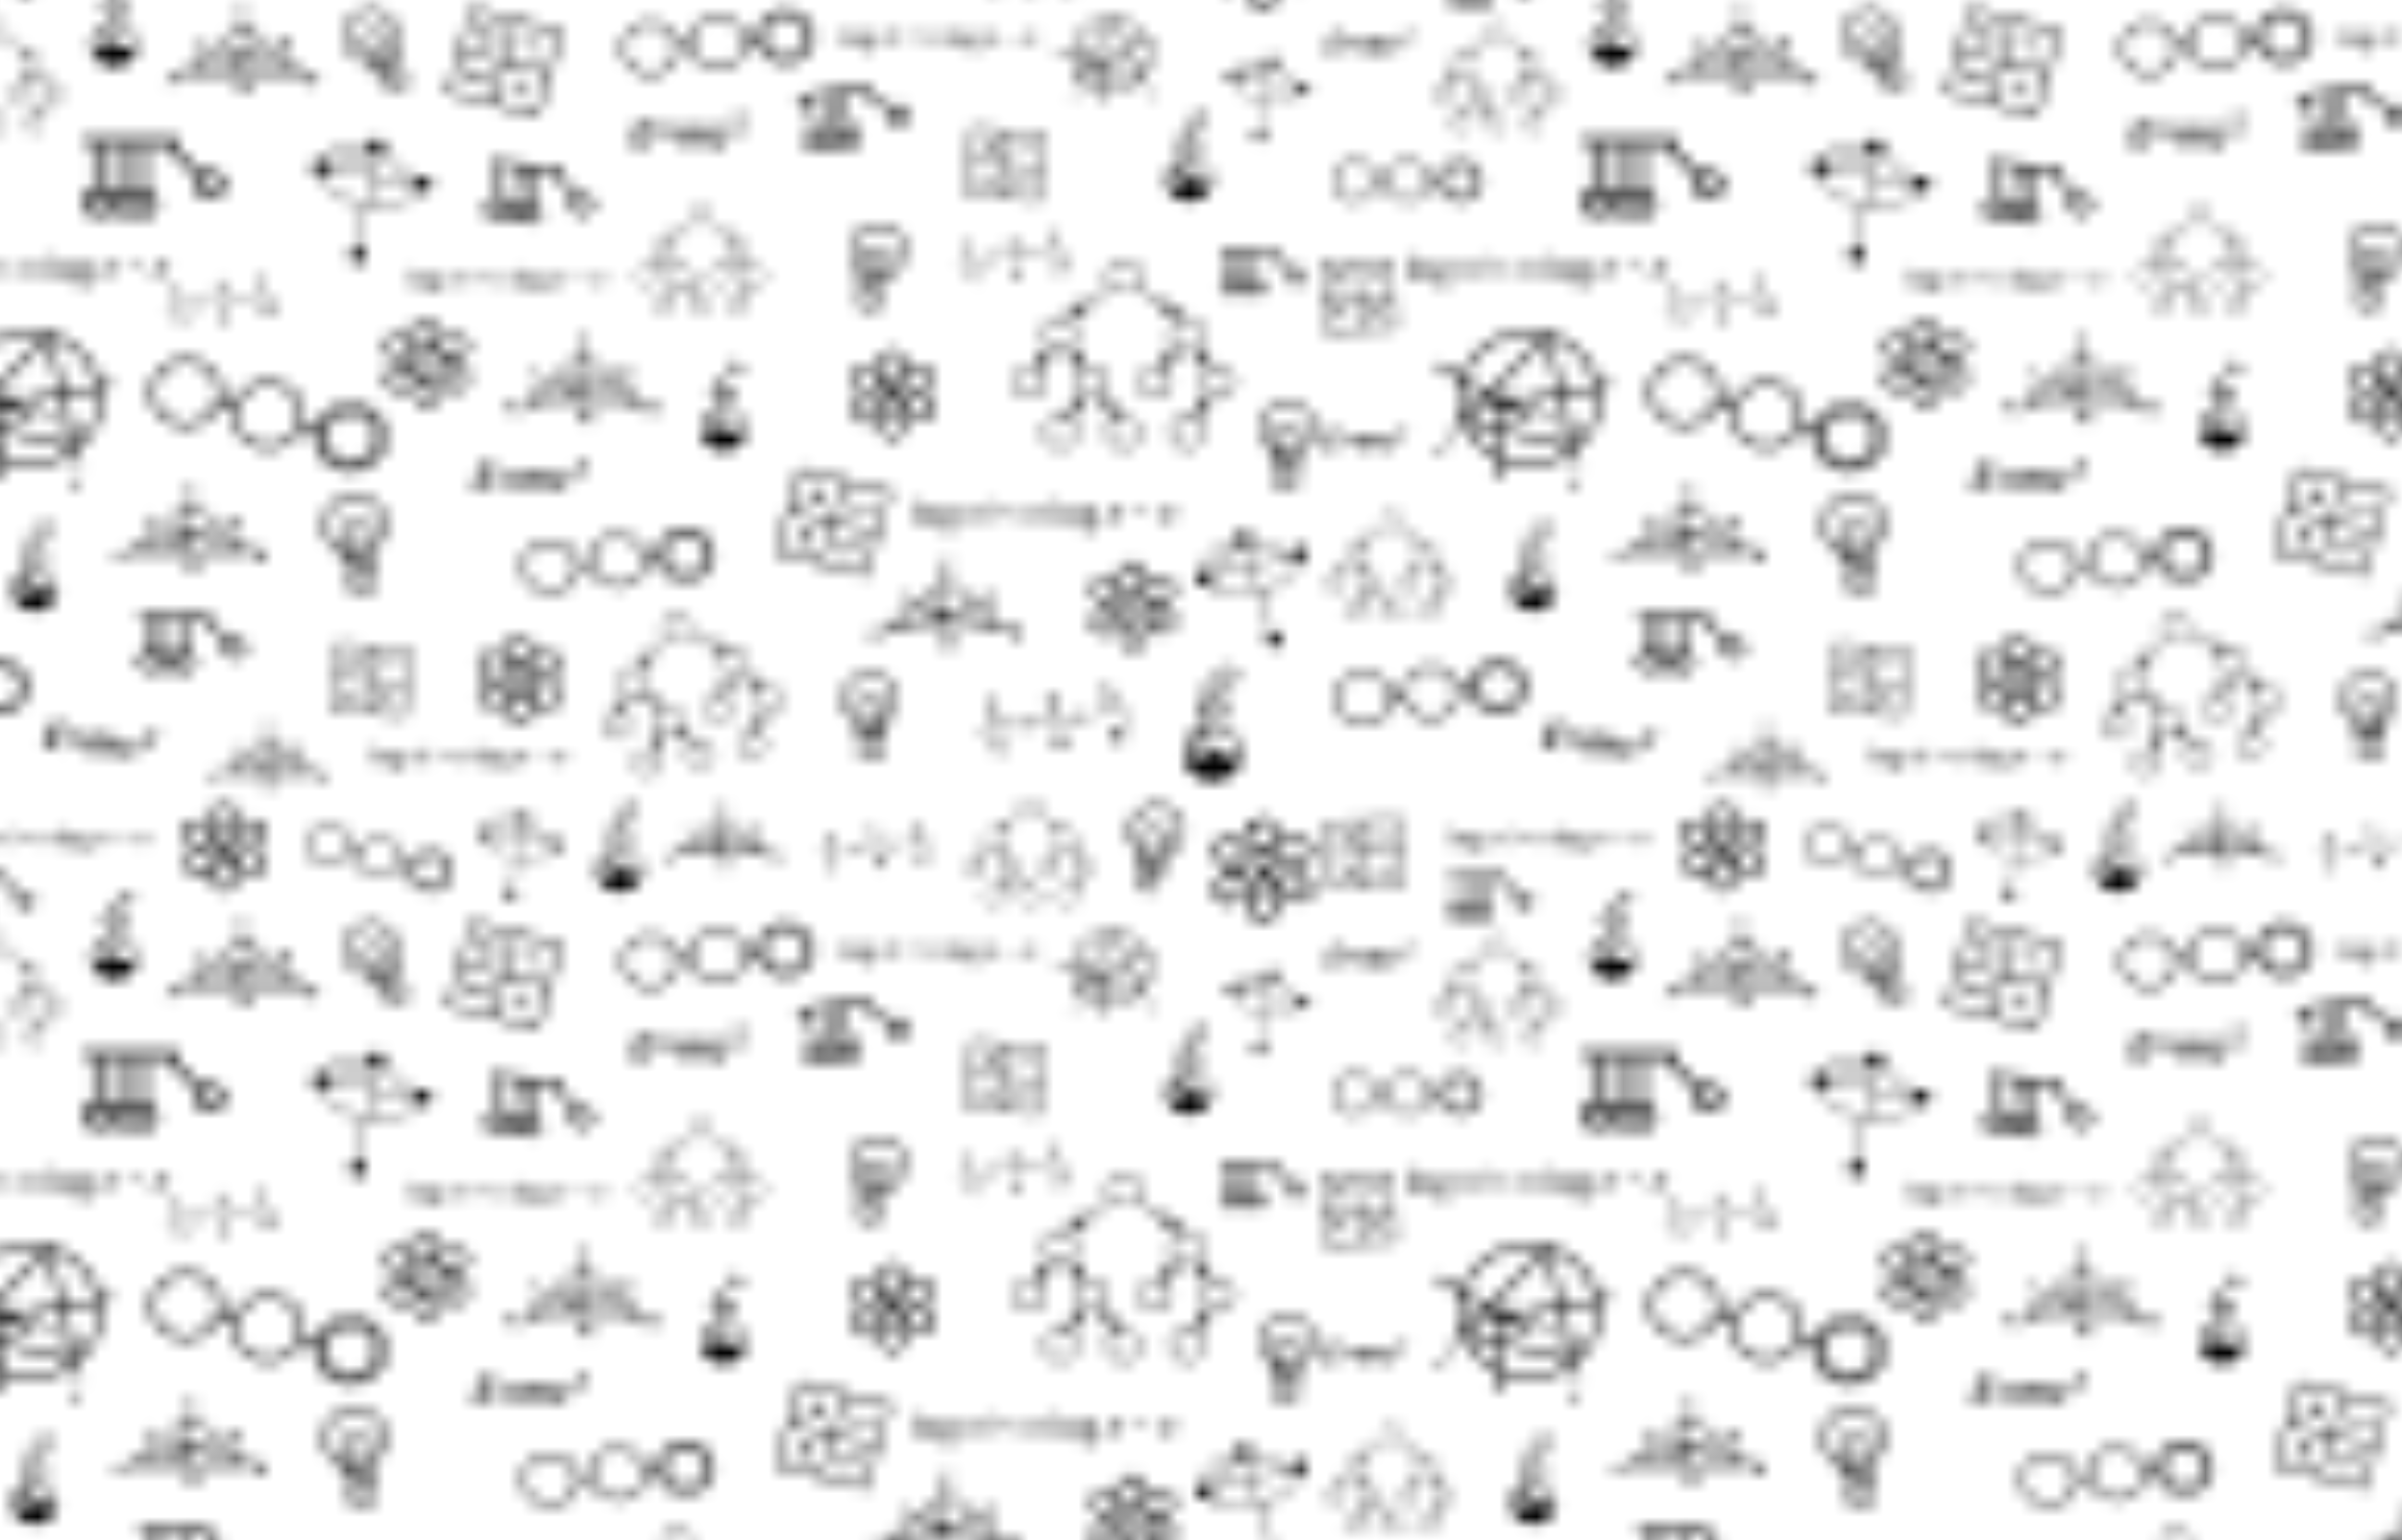 <svg xmlns="http://www.w3.org/2000/svg" xmlns:xlink="http://www.w3.org/1999/xlink" viewBox="0 0 120.629 77.358"><defs><pattern xlink:href="#a" id="w" x="0" y="0" patternTransform="matrix(.622 0 0 .588 -8.98 -5.843)" preserveAspectRatio="xMidYMid"/><pattern id="a" width="120.629" height="77.358" patternTransform="translate(.113 .032)" patternUnits="userSpaceOnUse" preserveAspectRatio="xMidYMid"><use xlink:href="#b" transform="rotate(14.808 35.373 -623.563) scale(1.806)"/><path id="b" d="M104.16 11.462a3.214 3.214 0 0 0-3.203 2.98l-1.12-.36c-.138-.046-.206.166-.067.208l1.178.381c0 .427.087 1.088.52 1.752l-.063.084c-.076.102.068.277.195.106a3.215 3.215 0 0 0 1.81 1.185l.143.965c.021.141.24.109.219-.033l-.131-.885a3.204 3.204 0 0 0 3.062-1.215c.054.052.117.081.162.055.087-.051.045-.163-.019-.254.863-1.317.44-2.606.281-2.988l.358-.17c.13-.062.036-.26-.094-.2l-.356.168a3.214 3.214 0 0 0-2.875-1.779zm-.18.227-1.685 3.185-1.123-.361a2.99 2.99 0 0 1 2.809-2.824zm.36 0a2.988 2.988 0 0 1 2.496 1.648l-1.303.621zm-.18.13 1.176 2.233-2.111 1.004-.069-.463c-.02-.141-.24-.11-.218.033l.07.479-.502-.162zm2.768 1.72c.35.852.296 1.85-.205 2.681l-1.086-2.066zm-1.49.708.771 1.465c-.22-.141-.277.069-.187.14.058.04.107.092.16.137.052.049.13.035.164-.017l.188.355-3.121-.01-.133-.894 1.152.373c.137.041.202-.167.067-.21l-1.118-.36.125-.06a.11.11 0 0 0 .123.066c.07-.015.14-.018.211-.028.109-.012.134-.165.032-.21zm-4.268.496 1.02.329-.6 1.134a2.981 2.981 0 0 1-.42-1.463zm3.309.25c-.133.005-.139.207-.006.22.071.005.14.02.21.03.145.024.178-.197.036-.218-.079-.019-.16-.021-.24-.032zm-2.076.149.382.123-.283.135c-.13.06-.036.26.094.199l.455-.217.139.936-1.408-.004.183-.348c.015.027.097.07.16.01.051-.05.108-.092.163-.139.083-.07.024-.206-.082-.195-.033.003-.051.016-.096.053zm2.925.064c-.111.01-.139.166-.03.211.066.026.126.061.19.092.13.065.229-.136.098-.2-.021-.012-.208-.107-.258-.103zm-3.511 1.328 1.406.004.152 1.024a2.99 2.99 0 0 1-1.558-1.028zm1.629.004 3.05.008a2.994 2.994 0 0 1-2.89 1.068zm-2.342.596c-.03.07-.045.143-.067.215-.04.138.174.2.211.058.018-.069.045-.135.067-.203.047-.14-.167-.206-.211-.07zm5.879.09c.025.067.04.137.06.205.04.14.254.079.213-.06-.014-.075-.044-.144-.066-.215-.045-.139-.256-.067-.207.07zm-6.047.806c-.007.076.002.152.004.227.005.145.227.133.219-.01-.005-.071-.002-.143-.002-.215.002-.144-.22-.147-.221-.002zm6.2.026-.003.213c-.005.143.219.152.22.004.009-.075.001-.15 0-.225-.001-.143-.225-.141-.218.008z" style="color:#000;stroke:none;stroke-linecap:round;stroke-linejoin:round;stroke-dasharray:.22,.66;-inkscape-stroke:none"/><use xlink:href="#c" transform="rotate(-25.045 216.803 -52.54) scale(1.383)"/><use xlink:href="#c" transform="translate(60.358 13.332)"/><use xlink:href="#c" transform="matrix(1.45 0 0 1.45 -37.452 19.744)"/><path id="c" d="M56.325 1.786c-1.006-.124-1.882-.138-2.54.887a.458.458 0 1 0-.171.889c.199.952 1.306 1.565 2.513 1.75l-.402 2.527a.458.458 0 1 0 .129.018l.404-2.528c1.152.146 2.365-.099 2.95-.812a.456.456 0 0 0 .6-.434c0-.468-.627-.627-.855-.224l-1.896-1.616.002-.002a.458.458 0 0 0 .162-.275c.104-.58-.77-.748-.897-.18zm-.01.131c.005.079.03.155.074.22l-2.305.862a.458.458 0 0 0-.181-.267c.586-.91 1.323-.95 2.412-.815zm.166.324c.037.03.08.054.125.07l-.194 1.221-2.297-.406zm.455.07 1.947 1.659-2.344-.414.194-1.215a.458.458 0 0 0 .203-.03zm-2.863.94 2.318.41-.242 1.524c-1.152-.176-2.21-.75-2.405-1.635a.458.458 0 0 0 .329-.299zm2.447.434 2.375.42c.007.14.078.27.193.351-.56.66-1.714.882-2.81.744z" style="opacity:1;stroke:none"/><use xlink:href="#d" transform="rotate(25.643 -59.98 129.931)"/><use xlink:href="#d" transform="rotate(27.927 13.943 178.548)"/><use xlink:href="#e" transform="translate(-22.497 28.365)"/><use xlink:href="#d" transform="rotate(19.821 -68.148 14.62) scale(1.129)"/><use xlink:href="#d" id="e" x="0" y="0" transform="rotate(35.71 91.747 106.433)"/><path id="d" d="M42.32 12.024c-.65 1.391.225 3.068 1.704 3.194l.313.623a.16.16 0 0 0 .215.07l2.034-1.028a.16.16 0 0 0 .07-.214l-.313-.626c.597-.98.194-1.949-.19-2.455-1.105-1.448-3.2-.92-3.833.435zm3.474-.378c.69.9.647 1.747.224 2.33a.16.16 0 0 0 .002.138l.28.555-.398.202-.452-2.256a.16.16 0 0 0-.313.063l.468 2.342-.351.179-1.599-1.776a.16.16 0 0 0-.238.213l1.54 1.712-.406.206-.28-.554a.16.16 0 0 0-.118-.085c-1.24-.05-2.187-1.475-1.54-2.757.68-1.346 2.482-1.423 3.181-.512zm-2.053 1.482a.16.16 0 1 0 .299.117c.123-.317.7.069.89-.463a.16.16 0 0 0-.096-.206c-.083-.03-.186.01-.205.097-.055.25-.67-.104-.888.455zm1.1 3.002a.16.16 0 1 0 .144.286l1.746-.878a.16.16 0 0 0-.143-.286zm.295.588a.16.16 0 0 0-.07.215.16.16 0 0 0 .213.07l1.747-.879a.16.16 0 0 0 .072-.213.16.16 0 0 0-.215-.071zm1.89-.24a.16.16 0 0 0-.06.219c.315.612-.927 1.182-1.183.603a.16.16 0 0 0-.298.117c.42 1 2.296.112 1.76-.878a.16.16 0 0 0-.218-.06z" style="color:#000;stroke-linecap:round;stroke-linejoin:round;-inkscape-stroke:none"/><use xlink:href="#f" transform="translate(55.08 22.4) scale(1.376)"/><use xlink:href="#f" transform="translate(52.818 -31.334)"/><use xlink:href="#f" transform="translate(63.975 -3.76)"/><path id="f" d="m35.584 33.472-.158.02a.781.781 0 0 1-.254.126l.016.135.213-.027.091.742-.255.031.021.174.69-.086-.022-.172-.223.028zm-3.369.41-.158.02a.782.782 0 0 1-.254.129l.018.132.21-.027.092.742-.256.031.022.174.691-.086-.021-.172-.223.028-.12-.97zm-3.41.43-.158.017a.782.782 0 0 1-.254.13l.015.132.213-.025.092.742-.256.031.022.172.69-.084-.022-.174-.223.028-.119-.97zm7.873.695-2.05.254.015.129 2.05-.252-.015-.13zm-2.66.008-.15.017.039.323-.323.039.02.152.322-.04.04.321.15-.02-.04-.32.32-.04-.017-.15-.322.038-.04-.32zm-.717.404-2.049.254.016.13 2.05-.253-.017-.13zm-2.312.098-.795.097.02.153.794-.1-.02-.15zm5.728.129-.213.027.033.201.08.323.12-.014v-.332zm-6.828.193-2.05.254.015.13 2.05-.253-.015-.13zm1.152.08-.795.098.018.15.795-.097-.018-.15zm4.967.149c-.013 0-.025 0-.039.002a.688.688 0 0 0-.344.158l.092.129a.498.498 0 0 1 .234-.112c.117-.014.162.055.176.143-.352.084-.492.198-.469.389.02.152.14.241.291.222a.408.408 0 0 0 .25-.15h.008l.03.092.17-.022-.065-.514c-.028-.226-.142-.346-.334-.337zm-3.385.42a.68.68 0 0 0-.379.166l.092.127a.494.494 0 0 1 .233-.116c.116-.016.162.053.177.14-.35.089-.489.205-.463.395.021.152.14.24.291.22h.002a.406.406 0 0 0 .248-.153h.006l.032.092.17-.024-.07-.513c-.032-.227-.147-.345-.339-.334zm3.522.04.023.184c-.056.068-.105.105-.176.113-.07.01-.123-.013-.132-.087-.011-.089.052-.151.285-.21zm-7.01.002a.392.392 0 0 0-.023.002c-.207.024-.275.17-.254.35l.01.084-.118.023.02.157.115-.014.082.705.21-.025-.083-.703.168-.02-.018-.166-.17.02-.01-.088c-.01-.1.022-.15.094-.158a.34.34 0 0 1 .092.003l.026-.156a.483.483 0 0 0-.141-.014zm3.63.418.026.184c-.055.069-.105.104-.175.113-.071.01-.123-.011-.133-.086-.012-.088.05-.15.283-.21z" style="font-weight:600;font-size:1.811px;font-family:'Source Sans Pro';-inkscape-font-specification:'Source Sans Pro Semi-Bold';letter-spacing:0;stroke:none"/><use xlink:href="#g" transform="translate(56.784 47.417)"/><use xlink:href="#h" transform="translate(-36.725 71.142)"/><use xlink:href="#g" transform="translate(-4.197 40.856)"/><use xlink:href="#g" transform="translate(27.454 28.154)"/><use xlink:href="#g" id="h" x="0" y="0" transform="translate(47.082 -7.365) scale(.756)"/><use xlink:href="#i" transform="translate(81.803 56.482) scale(1.291)"/><use xlink:href="#i" transform="translate(40.799 -7.501)"/><use xlink:href="#i" transform="translate(-6.426 46.508)"/><use xlink:href="#i" transform="translate(49.192 32.813)"/><use xlink:href="#i" transform="translate(86.788 11.514)"/><path id="i" d="M24.539 8.032a.618.618 0 1 0 .031 0h-.03zm.01.221h.022c.22 0 .398.177.398.399a.397.397 0 0 1-.398.398.397.397 0 0 1-.399-.398c0-.215.166-.388.377-.399zm-1.072.951a.365.365 0 0 0-.344.364c0 .199.164.363.363.363.2 0 .364-.164.364-.363 0-.2-.164-.364-.364-.364h-.02zm.004.221h.015a.144.144 0 1 1-.143.143.14.14 0 0 1 .128-.143zm-.514.86a.34.34 0 0 0 0 .68h.092v1.099a1.834 1.834 0 0 0-1.233 1.73c0 1.01.822 1.832 1.832 1.832a1.834 1.834 0 0 0 1.833-1.832c0-.8-.516-1.481-1.233-1.73v-1.1h.092a.34.34 0 0 0 0-.68h-1.383zm.002.238h1.379a.11.11 0 0 1 .111.11.11.11 0 0 1-.111.108l-.244.004h-.002a.11.11 0 0 0-.063.063l-.002 1.36a.11.143 0 0 0 .077.084l.005.002c.661.202 1.156.813 1.15 1.54 0 .092-.005.171-.013.224-.92-.472-.554.413-1.2-.176-.34-.312-.747-.455-.939.031-.269.686-.704.042-1.072-.08 0-.16.025-.313.069-.459h1.484a.11.11 0 0 0 .111-.111.11.11 0 0 0-.111-.11h-1.4c.053-.113.12-.219.197-.316h1.203a.11.11 0 0 0 .111-.11.11.11 0 0 0-.111-.109h-.99c.162-.14.35-.249.558-.316h.432a.11.11 0 0 0 .111-.11.11.11 0 0 0-.111-.109h-.315v-.316h.315a.11.11 0 0 0 .111-.11.11.11 0 0 0-.111-.11h-.315v-.315h.315a.11.11 0 0 0 .111-.112.11.11 0 0 0-.111-.11h-.315l-.003-.155a.11.11 0 0 0-.067-.069l-.244-.006a.11.11 0 0 1-.111-.109c0-.061.05-.11.111-.11z" style="color:#000;stroke:none;stroke-linecap:round;-inkscape-stroke:none"/><use xlink:href="#j" transform="rotate(-10.056 302.253 -235.85) scale(1.428)"/><use xlink:href="#j" transform="translate(80.542 11.64) scale(1.726)"/><use xlink:href="#j" transform="translate(83.36 -11.837)"/><use xlink:href="#j" transform="translate(56.755 15.623)"/><use xlink:href="#j" transform="translate(-8.55 41.766)"/><path id="j" d="M14.27 11.838a.791.791 0 0 0-.588 1.321l-1.685 1.229.36-.42c.055-.064-.046-.15-.098-.084l-.703.82.004.006a.791.791 0 0 0-.705 1.4l-.48.714.189-.52c.03-.08-.095-.123-.121-.043l-.342.938a.791.791 0 1 0 .154.074l.72-.653c.064-.056-.023-.152-.085-.095l-.41.37.486-.72a.78.78 0 0 0 .672.002l.484.719-.41-.371c-.062-.057-.149.04-.086.095l.725.657a.792.792 0 0 0-.014 1.322l-.465.69.19-.52c.03-.08-.095-.123-.121-.043l-.352.96a.791.791 0 1 0 .14.072l.745-.673c.063-.056-.024-.152-.086-.095l-.41.37.47-.697a.79.79 0 0 0 .693-.016l.48.714-.41-.371c-.063-.057-.15.04-.087.095l.729.658a.793.793 0 1 0 .152-.068l-.346-.95c-.026-.079-.15-.036-.12.044l.189.52-.479-.71a.79.79 0 0 0-.746-1.379l-.342-.939c-.026-.08-.15-.037-.12.043l.189.52-.479-.71a.793.793 0 0 0 .348-.654.793.793 0 0 0-.395-.683l.93-.368c.079-.03.031-.152-.047-.12l-.515.204 1.703-1.246a.789.789 0 0 0 1.007-.017l.002.002 1.725 1.262-.514-.206c-.078-.031-.125.091-.046.122l.884.35a.793.793 0 0 0-.082 1.35l-.48.714.19-.52c.029-.08-.096-.123-.122-.043l-.342.938a.791.791 0 1 0 .154.074l.723-.653c.063-.055-.025-.152-.088-.095l-.41.37.487-.72a.78.78 0 0 0 .672.002l.484.719-.41-.371c-.063-.057-.15.04-.086.095l.724.657a.792.792 0 0 0-.013 1.322l-.465.69.19-.52c.029-.08-.096-.123-.122-.043l-.351.96a.791.791 0 1 0 .14.072l.746-.673c.063-.056-.025-.152-.088-.095l-.41.37.471-.697a.795.795 0 0 0 1.123-.72.793.793 0 0 0-1.068-.742l-.342-.94c-.026-.08-.15-.037-.121.043l.19.52-.48-.71a.793.793 0 0 0 .348-.654.793.793 0 0 0-.982-.77l-.691-.806c-.053-.065-.154.02-.098.084l.36.42-1.71-1.248a.79.79 0 0 0-.605-1.303zm.668.79a.668.668 0 1 1-1.334 0c0-.357.278-.648.604-.665.326-.016.73.21.73.665zm-2.963 2.832a.668.668 0 1 1-1.334 0c0-.357.278-.648.604-.664.327-.017.73.21.73.664zm5.896 0a.668.668 0 1 1-1.334 0c0-.357.278-.648.657-.657a.656.656 0 0 1 .677.657zm-8.039 1.818a.666.666 0 1 1-.666.666c0-.416.345-.666.666-.666zm2.948 0a.666.666 0 1 1-.666.666c0-.42.352-.666.666-.666zm2.949 0a.666.666 0 1 1-.666.666c0-.416.345-.666.666-.666zm2.947 0a.666.666 0 1 1-.666.666c0-.42.353-.666.666-.666zm-7.37 2.482a.666.666 0 1 1-.665.666c0-.415.345-.666.666-.666zm2.948 0a.667.667 0 1 1 0 1.334c-.874 0-.867-1.334 0-1.334zm2.95 0a.666.666 0 1 1-.667.666c0-.415.345-.666.666-.666z" style="color:#000;stroke:none;stroke-linecap:round;-inkscape-stroke:none"/><use xlink:href="#k" transform="rotate(15.992 9.31 130.92) scale(1.627)"/><use xlink:href="#l" transform="translate(55.344 -11.28)"/><use xlink:href="#l" transform="translate(63.42 -55.527)"/><use xlink:href="#k" id="l" x="0" y="0" transform="rotate(-5.285 403.103 52.335) scale(1.289)"/><use xlink:href="#k" transform="rotate(15 102.6 159.752)"/><path id="k" d="M2.825 23.601a1.789 1.789 0 0 0-1.79 1.789 1.789 1.789 0 0 0 1.79 1.787 1.789 1.789 0 0 0 1.783-1.701h.297v.293l.377-.377a1.789 1.789 0 0 0 1.789 1.785 1.789 1.789 0 0 0 1.783-1.701h.297v.293l.377-.377a1.789 1.789 0 0 0 1.789 1.785 1.789 1.789 0 0 0 1.789-1.787 1.789 1.789 0 0 0-1.79-1.79 1.789 1.789 0 0 0-1.788 1.79l-.377-.379v.291h-.294a1.789 1.789 0 0 0-1.787-1.701 1.789 1.789 0 0 0-1.79 1.789l-.376-.379v.291h-.293a1.789 1.789 0 0 0-1.787-1.701zm0 .238a1.55 1.55 0 0 1 1.55 1.55 1.55 1.55 0 0 1-1.55 1.55 1.55 1.55 0 0 1-1.551-1.55 1.55 1.55 0 0 1 1.55-1.55zm4.246 0a1.55 1.55 0 0 1 1.55 1.55 1.55 1.55 0 0 1-1.55 1.55 1.55 1.55 0 0 1-1.551-1.55 1.55 1.55 0 0 1 1.55-1.55zm4.246 0a1.55 1.55 0 0 1 1.55 1.55 1.55 1.55 0 0 1-1.55 1.55 1.55 1.55 0 0 1-1.551-1.55 1.55 1.55 0 0 1 1.55-1.55zm0 .15a1.4 1.4 0 0 0-1.4 1.4 1.4 1.4 0 0 0 1.4 1.4 1.4 1.4 0 0 0 1.4-1.4 1.4 1.4 0 0 0-1.4-1.4zm0 .186a1.214 1.214 0 0 1 1.215 1.215 1.214 1.214 0 0 1-1.215 1.213 1.214 1.214 0 0 1-1.215-1.213 1.214 1.214 0 0 1 1.215-1.215z" style="stroke:none"/><use xlink:href="#m" transform="translate(23.819 63.722)"/><use xlink:href="#m" transform="translate(73.368 57.413)"/><use xlink:href="#m" transform="translate(53.945 39.34)"/><use xlink:href="#m" transform="translate(78.075 1.223) scale(1.177)"/><use xlink:href="#m" transform="translate(16.321 36.657)"/><path id="u" d="m6.709 12.546.092.113c.247-.21.377-.06.377.061 0 .209-.242.4-.658.736l-.024.127h.756l.031-.17-.47.01c.346-.293.56-.475.56-.726 0-.29-.351-.432-.664-.15zm-5.777.258L.59 14.508h1.004l.05-.242H.928l.105-.528h.588l.05-.242h-.59l.09-.45h.693l.048-.243zm2.76.605c-.024-.031.003-.132.004-.183h-.237l-.254 1.283h.286l.17-.871c.297-.316.455-.194.455-.035-.047.303-.116.605-.176.906h.287l.176-.871c.308-.327.453-.181.453-.035-.046.303-.117.605-.178.906h.287l.162-.809c.114-.492-.25-.715-.722-.267-.056-.268-.345-.362-.713-.024zm1.668.61c0 .55.552.65.91.37l-.123-.177c-.193.16-.496.147-.496-.203 0-.474.414-.73.625-.488l.158-.166c-.275-.367-1.074-.08-1.074.664zm-3.381-.766v.205h1.107v-.205zm0 .584v.205h1.107v-.205z" style="font-style:italic;font-weight:600;font-size:3.794px;font-family:'Source Sans Pro';-inkscape-font-specification:'Source Sans Pro Semi-Bold Italic';letter-spacing:0;stroke:none"/><use xlink:href="#n" transform="translate(81.15 20.896)"/><use xlink:href="#o" transform="rotate(-9.562 -212.02 -277.602)"/><use xlink:href="#o" transform="rotate(5.989 409.44 314.516)"/><use xlink:href="#p" transform="translate(3.59 10.777) scale(1.686)"/><use xlink:href="#p" transform="translate(102.604 24.675)"/><path id="p" d="M10.516 6.511a.16.16 0 0 0 0 .32h.385V9.07a.716.716 0 0 0 .16 1.412c.216-.001.42-.1.555-.268a.716.716 0 0 0 .554.268.714.714 0 0 0 .537-.246.719.719 0 0 0 .569.287.716.716 0 0 0 .152-1.416V6.831h.79l1.66 1.66a.715.715 0 1 0 .218-.224L14.66 6.831h.229a.16.16 0 0 0 0-.32zm.697.32h.797V9.07a.716.716 0 0 0-.39.246.716.716 0 0 0-.407-.25zm1.11 0h.793v2.28a.716.716 0 0 0-.374.222.716.716 0 0 0-.42-.267zm4.162 1.647a.393.393 0 1 1-.277.67.393.393 0 0 1 .277-.67zm-5.424.896a.392.392 0 1 1 .001.784.392.392 0 0 1-.001-.784zm1.11 0a.392.392 0 1 1 0 .784.392.392 0 0 1 0-.784zm1.105.041a.392.392 0 1 1 .001.784.392.392 0 0 1-.001-.784z" style="stroke:none"/><use xlink:href="#q" id="r" x="0" y="0" transform="rotate(5.956 -133.803 898.268)"/><use xlink:href="#r" transform="translate(-51.263 44.042)"/><use xlink:href="#q" id="s" x="0" y="0" transform="rotate(17.166 .443 177.865) scale(1.291)"/><use xlink:href="#s" transform="translate(26.512 39.318)"/><use xlink:href="#q" transform="translate(-.597 30.337)"/><path id="q" d="m6.53 1.812-5.933.213.21 5.931 5.929-.21zm-.223.252.094 2.61-2.623.093-.092-2.612zm-2.857.095.093 2.618-2.61.093-.09-2.619zm-1.168.758-.23.008.017.479-.477.017.008.229.476-.018.018.479.23-.008-.017-.479.476-.017-.007-.229-.477.018zm3.34.364-1.184.042.008.229 1.183-.043zm.783 1.63.093 2.612-2.619.097-.092-2.617zm-2.854.102.094 2.611-2.61.092-.091-2.611zm1.436.795a.135.135 0 1 0 .27 0 .134.134 0 0 0-.136-.135.134.134 0 0 0-.134.135zm-2.38.04-.325.35-.35-.324-.156.168.35.324-.325.35.168.158.326-.351.35.326.156-.168-.352-.326.327-.35zm3.114.278-1.184.045.008.229 1.186-.043zm-.7.594a.134.134 0 1 0 .133-.135.132.132 0 0 0-.132.135z" style="stroke:none"/><path id="g" d="M34.157 10.386c-.313-.004-.623.323-.499.803.122.468.67.46.844.218a.976.976 0 0 0-.103-.125c-.012.009-.023.02-.033.03-.179.16-.526.108-.526-.33 0-.378.27-.53.537-.32l.106-.128c-.075-.044-.134-.127-.23-.134a.432.432 0 0 0-.096-.014zm-.092 1.545a.14.14 0 0 0-.051.01c-.026.013-4.788 4.177-4.803 4.199-.067.094.02.159.07.185h4.784c3.363 0 4.788-.002 4.8-.007a.123.123 0 0 0 .067-.159.332.332 0 0 0-.06-.068c-.142-.128-4.74-4.142-4.755-4.15a.151.151 0 0 0-.052-.01zm-.12.379-.007 2.37-2.041-.575 2.049-1.795zm.24.002 2.118 1.851-2.12.578.003-2.43zm-3.93.74v1.139h.673v-.17h-.47v-.969h-.204zm6.872.078v1.14h.203v-.33l.164-.199.309.528.22-.002-.406-.692.344-.437-.217-.008-.41.516-.004-.516zm-5.455 1.168 1.54.424-.243.006v.35l-3.174.86zm4.84.059 1.77 1.539-3.645-1.026zm-3.254.529a.469.469 0 0 1 .246.045l-.328.09-.002-.13zm.934.115 3.857 1.084h-3.862l.006-1.084zm-.254.06.008 1.026-3.758-.004 2.78-.758.003.547h.203v-.416c.107-.006.215.005.32-.02.244-.065.27-.244.282-.333l.162-.041zm-.381.108c.005.005-.012.034-.035.059-.085.091-.341.06-.348.05zm-5.318.84-.373 1.143h.205l.09-.307h.384l.088.307h.213l-.37-1.135zm11.048 0v1.14c.209-.012.426.033.627-.036.232-.092.328-.44-.002-.565.183-.1.253-.437-.086-.521-.038-.01-.086-.011-.293-.014zm.338.148c.077-.001.152.01.207.069.034.04.04.116.014.168a.196.196 0 0 1-.1.076 1.686 1.686 0 0 1-.255.014v-.317c.043-.003.088-.008.134-.01zm-11.273.012.144.504-.285.004.14-.508zm11.139.463h.109c.177 0 .256.023.299.084a.18.18 0 0 1-.123.268 1.67 1.67 0 0 1-.282.011c-.001-.12-.007-.242-.003-.363zm-5.801.176-.002 1.148h.185l-.017-.883.275.77.125.006.281-.78-.023.891.187-.006.004-1.142h-.232l-.272.781-.28-.78z" style="stroke:none"/><path id="t" d="M10.565 2.624V3.95c0 .152.055.239.19.239a.234.234 0 0 0 .103-.02l-.026-.133a.124.124 0 0 1-.035.004c-.028 0-.053-.02-.053-.076v-1.34zm8.52 0V3.95c0 .152.055.239.189.239a.234.234 0 0 0 .103-.02l-.023-.133c-.018.004-.026.004-.037.004-.028 0-.053-.02-.053-.076v-1.34zm-4.09.09.003.205.026.815h.123l.025-.815.004-.205zm1.167.348c-.087.006-.18.063-.254.193l.102.072c.048-.093.103-.132.166-.132.121 0 .212.181.383.181.095 0 .192-.055.27-.191l-.1-.074c-.05.093-.104.132-.166.132-.121 0-.212-.181-.383-.181zm-4.662.025c-.247.012-.46.211-.46.553 0 .348.228.549.486.549.257 0 .488-.201.488-.55 0-.352-.231-.552-.488-.552zm1.143 0c-.214 0-.397.144-.397.373 0 .126.068.227.137.283v.01c-.054.037-.115.107-.115.195 0 .083.042.138.094.17v.01c-.095.065-.155.148-.155.236 0 .182.179.284.436.284.326 0 .531-.169.531-.366 0-.172-.123-.25-.367-.25h-.203c-.14 0-.184-.048-.184-.113 0-.058.028-.092.067-.125a.36.36 0 0 0 .156.037c.214 0 .385-.14.385-.365a.3.3 0 0 0-.084-.215h.213v-.138h-.366a.417.417 0 0 0-.148-.026zm1.74 0c-.12.01-.236.086-.342.184h-.008l.016-.158h-.137l-.21 1.05h.167l.147-.744c.132-.13.232-.187.314-.187.108 0 .157.054.157.16 0 .037-.007.067-.018.123l-.13.648h.167l.135-.67c.01-.058.018-.094.018-.144 0-.162-.075-.262-.252-.262zm3.703 0c-.12.01-.236.086-.342.184h-.007l.015-.158h-.136l-.211 1.05h.168l.146-.744c.132-.13.234-.187.316-.187.109 0 .155.054.155.16 0 .037-.007.067-.018.123l-.13.648h.167l.135-.67c.01-.058.018-.094.018-.144 0-.162-.075-.262-.252-.262zm1.936 0c-.248.012-.463.211-.463.553 0 .348.229.549.486.549s.488-.201.488-.55c0-.352-.23-.552-.488-.552zm1.14 0c-.214 0-.394.144-.394.373a.37.37 0 0 0 .135.283v.01a.246.246 0 0 0-.114.195c0 .083.04.138.092.17v.01c-.095.065-.152.148-.152.236 0 .182.176.284.433.284.327 0 .532-.169.532-.366 0-.172-.123-.25-.368-.25h-.203c-.14 0-.183-.048-.183-.113 0-.058.027-.092.066-.125a.36.36 0 0 0 .156.037c.214 0 .385-.14.385-.365a.3.3 0 0 0-.084-.215h.215v-.138h-.365a.428.428 0 0 0-.15-.026zm1.74 0c-.12.01-.236.086-.341.184h-.008l.018-.158h-.14l-.208 1.05h.166l.146-.744c.132-.13.235-.187.317-.187.108 0 .154.054.154.16a.577.577 0 0 1-.015.123l-.133.648h.168l.134-.67c.011-.058.018-.094.018-.144 0-.162-.075-.262-.252-.262h-.023zm3.077 0c-.121.01-.237.086-.342.184h-.008l.018-.158h-.139l-.209 1.05h.166l.147-.744c.132-.13.234-.187.316-.187.108 0 .154.054.154.16a.577.577 0 0 1-.015.123l-.133.648h.168l.135-.67c.01-.058.017-.094.017-.144 0-.162-.073-.262-.25-.262zm-13.336.129c.123 0 .223.093.223.244 0 .154-.102.25-.223.25-.121 0-.223-.096-.223-.25 0-.153.1-.244.223-.244zm8.52 0c.123 0 .222.093.222.244 0 .154-.102.25-.223.25-.12 0-.222-.096-.222-.25 0-.153.1-.244.222-.244zm-9.655.02h.018c.181 0 .302.162.302.404 0 .24-.12.4-.302.4-.18 0-.301-.16-.301-.4 0-.235.113-.395.283-.404zm8.52 0h.017c.182 0 .303.162.303.404 0 .24-.121.4-.303.4-.18 0-.3-.16-.3-.4 0-.235.112-.395.283-.404zm3.77.231v.135h.927v-.135zm-7.618.056c-.093 0-.194.057-.272.195l.102.072c.048-.093.103-.133.166-.133.121 0 .212.182.383.182.095 0 .192-.055.27-.191l-.1-.075c-.05.093-.104.131-.166.131-.121 0-.212-.181-.383-.181zm-1.107.392c-.066.007-.118.062-.118.139a.13.13 0 1 0 .26 0c0-.082-.057-.139-.129-.139zm-2.602.248a.515.515 0 0 0 .137.018h.18c.138 0 .212.031.212.129 0 .108-.133.213-.332.213-.19 0-.304-.07-.304-.182 0-.06.031-.124.107-.178zm8.521 0a.501.501 0 0 0 .135.018h.18c.138 0 .213.031.213.129 0 .108-.133.213-.332.213-.19 0-.305-.07-.305-.182 0-.06.034-.124.11-.178z" style="stroke:none"/><use xlink:href="#p" id="o" x="0" y="0" transform="translate(12.467 54.046) scale(1.269)"/><use xlink:href="#t" id="n" x="0" y="0" transform="translate(-7.121 28.184) scale(1.34)"/><use xlink:href="#t" transform="translate(36.925 30.261)"/><use xlink:href="#t" transform="translate(71.857 9.656)"/><use xlink:href="#t" transform="translate(33.867 71.008)"/><use xlink:href="#u" transform="translate(-.272 33.82)"/><use xlink:href="#u" id="v" x="0" y="0" transform="translate(64.691 3.052) scale(1.339)"/><use xlink:href="#v" transform="translate(-12.807 29.386)"/><use xlink:href="#v" transform="rotate(6.697 -397.723 -358.66)"/><path id="m" d="M32.577.462a.78.78 0 0 0-.471.168.646.646 0 0 1 .295.26c.608-.332 1.015 1.165 1.062 1.35-.92.31-1.742.807-1.963.945.037-.302.123-.862.3-1.363a.656.656 0 0 1-.356-.133 5.473 5.473 0 0 0-.135.441c-.627-.172-1.716-.361-2.072.256-.362.626.376 1.492.814 1.924-.122.12-.236.239-.336.357-.773.919-.707 1.61-.117 1.873a.589.589 0 0 1 .08-.385c-.564-.372.532-1.47.65-1.585.749.66 1.617 1.13 1.797 1.226a7.184 7.184 0 0 1-1.3.418.601.601 0 0 1 .04.377 5.18 5.18 0 0 0 .444-.102c.152.581.533 1.667 1.26 1.667.731 0 1.112-1.101 1.26-1.667.164.046.324.085.476.112 1.262.224 1.758-.245 1.68-.862a.657.657 0 0 1-.371.122c-.002.717-1.562.298-1.7.26.19-.946.17-1.92.16-2.174.538.402.862.743 1.012.916a.652.652 0 0 1 .313-.22 5.59 5.59 0 0 0-.315-.333c.444-.438 1.175-1.3.815-1.924-.364-.63-1.491-.418-2.073-.258a5.378 5.378 0 0 0-.142-.469C33.365.779 32.95.464 32.576.462Zm-.756.354a.394.394 0 0 0-.385.384c0 .212.178.385.406.385a.393.393 0 0 0 .404-.385.393.393 0 0 0-.404-.384zm-1.567 1.522c.387.009.812.118.969.162a9.727 9.727 0 0 0-.162 2.172c-1.081-.807-1.72-1.704-1.494-2.094.11-.19.387-.245.687-.238zm4.621.002c.36-.005.605.078.696.234.259.45-.65 1.362-.764 1.475a9.971 9.971 0 0 0-1.799-1.228c.755-.324 1.405-.475 1.867-.481zm-2.306.684a9.88 9.88 0 0 1 1.113.642c.03.441.028.86 0 1.283a9.867 9.867 0 0 1-1.113.643 9.463 9.463 0 0 1-1.114-.643 9.61 9.61 0 0 1 0-1.283c.33-.22.702-.44 1.114-.642zm0 .761a.523.523 0 0 0-.524.524.523.523 0 0 0 .524.523.523.523 0 0 0 .523-.523.523.523 0 0 0-.523-.524zM35.58 4.85a.394.394 0 0 0-.384.385c0 .21.178.384.406.384a.393.393 0 0 0 .404-.384.393.393 0 0 0-.404-.385zm-1.943.584c-.177 1.471-.662 2.342-1.068 2.342-.51 0-.838-1.178-.895-1.399.925-.31 1.744-.807 1.963-.943zm-3.422.646a.394.394 0 0 0-.385.385c0 .211.179.385.407.385a.393.393 0 0 0 .404-.385.393.393 0 0 0-.404-.385z" style="stroke:none"/></pattern></defs><path d="M0 0h120.629v77.358H0Z" style="fill:url(#w);stroke:none"/></svg>